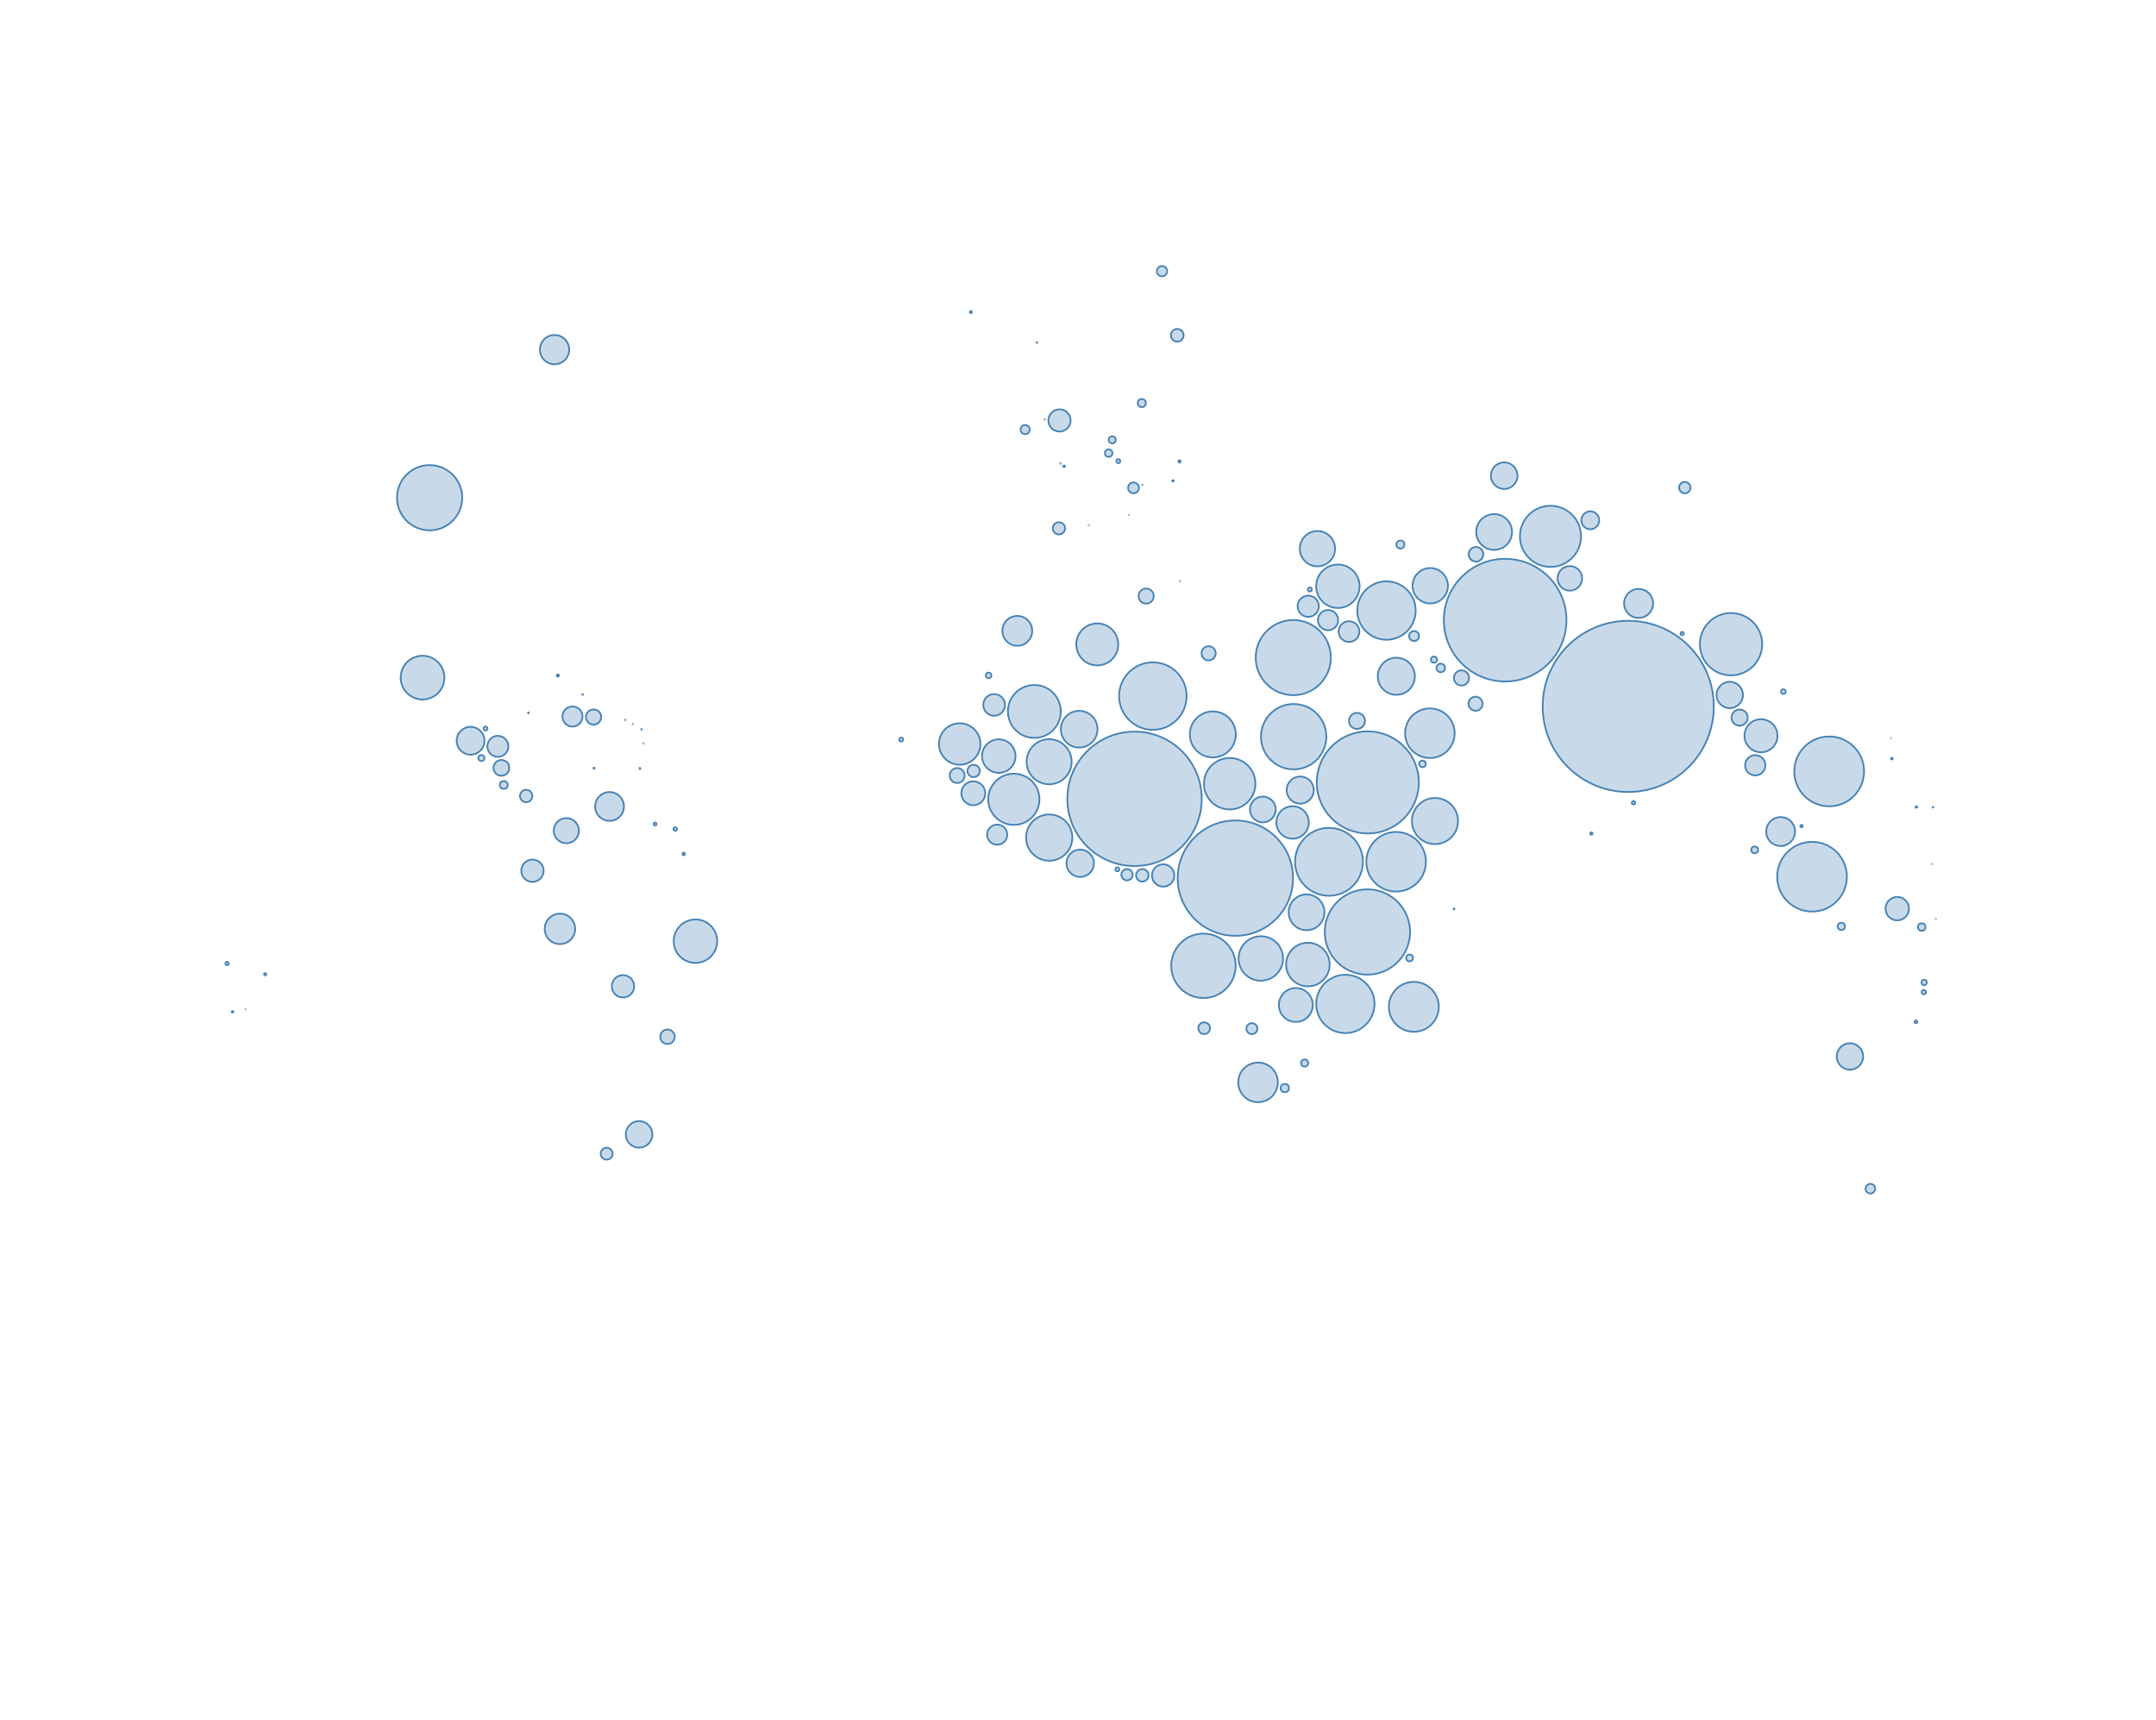 <svg class="dorling-svg" width="1260" height="1005"><circle class="Norway Europe-and-Northern-America" r="3.012" cx="679.099" cy="158.456" fill="steelblue" fill-opacity="0.3" stroke="steelblue"></circle><circle class="Sweden Europe-and-Northern-America" r="3.713" cx="687.999" cy="195.899" fill="steelblue" fill-opacity="0.3" stroke="steelblue"></circle><circle class="Germany Europe-and-Northern-America" r="-6.38" cx="669.933" cy="262.251" fill="steelblue" fill-opacity="0.3" stroke="steelblue"></circle><circle class="Netherlands Europe-and-Northern-America" r="2.046" cx="650.001" cy="256.999" fill="steelblue" fill-opacity="0.3" stroke="steelblue"></circle><circle class="Russia Europe-and-Northern-America" r="-10.679" cx="930.162" cy="200.783" fill="steelblue" fill-opacity="0.3" stroke="steelblue"></circle><circle class="Cambodia Eastern-and-South-Eastern-Asia" r="5.925" cx="1025.798" cy="447.146" fill="steelblue" fill-opacity="0.3" stroke="steelblue"></circle><circle class="Croatia Europe-and-Northern-America" r="-2.625" cx="695.205" cy="294" fill="steelblue" fill-opacity="0.3" stroke="steelblue"></circle><circle class="Myanmar Eastern-and-South-Eastern-Asia" r="7.7" cx="1010.89" cy="406.056" fill="steelblue" fill-opacity="0.3" stroke="steelblue"></circle><circle class="Vietnam Eastern-and-South-Eastern-Asia" r="9.656" cx="1029.156" cy="429.889" fill="steelblue" fill-opacity="0.3" stroke="steelblue"></circle><circle class="Canada Europe-and-Northern-America" r="8.557" cx="324.083" cy="204.284" fill="steelblue" fill-opacity="0.3" stroke="steelblue"></circle><circle class="United States of America Europe-and-Northern-America" r="19.056" cx="251.072" cy="290.815" fill="steelblue" fill-opacity="0.3" stroke="steelblue"></circle><circle class="Mexico Latin-America-and-the-Caribbean" r="12.777" cx="246.942" cy="395.925" fill="steelblue" fill-opacity="0.3" stroke="steelblue"></circle><circle class="Chile Latin-America-and-the-Caribbean" r="3.48" cx="354.537" cy="674.1" fill="steelblue" fill-opacity="0.3" stroke="steelblue"></circle><circle class="Botswana Sub-Saharan-Africa" r="3.211" cx="731.602" cy="601.024" fill="steelblue" fill-opacity="0.3" stroke="steelblue"></circle><circle class="Indonesia Eastern-and-South-Eastern-Asia" r="20.366" cx="1058.98" cy="512.247" fill="steelblue" fill-opacity="0.3" stroke="steelblue"></circle><circle class="Ecuador Latin-America-and-the-Caribbean" r="6.531" cx="311.171" cy="508.755" fill="steelblue" fill-opacity="0.3" stroke="steelblue"></circle><circle class="Papua New Guinea Oceania" r="6.852" cx="1108.781" cy="530.907" fill="steelblue" fill-opacity="0.3" stroke="steelblue"></circle><circle class="Panama Latin-America-and-the-Caribbean" r="3.626" cx="307.493" cy="465.094" fill="steelblue" fill-opacity="0.3" stroke="steelblue"></circle><circle class="Philippines Eastern-and-South-Eastern-Asia" r="20.399" cx="1068.995" cy="450.714" fill="steelblue" fill-opacity="0.3" stroke="steelblue"></circle><circle class="Turks and Caicos Is. Latin-America-and-the-Caribbean" r="0.274" cx="340.489" cy="405.782" fill="steelblue" fill-opacity="0.3" stroke="steelblue"></circle><circle class="Belize Latin-America-and-the-Caribbean" r="1.148" cx="283.753" cy="425.688" fill="steelblue" fill-opacity="0.3" stroke="steelblue"></circle><circle class="Japan Eastern-and-South-Eastern-Asia" r="-13.993" cx="1071.151" cy="331.651" fill="steelblue" fill-opacity="0.3" stroke="steelblue"></circle><circle class="China Eastern-and-South-Eastern-Asia" r="-32.015" cx="1003.317" cy="336.507" fill="steelblue" fill-opacity="0.3" stroke="steelblue"></circle><circle class="Finland Europe-and-Northern-America" r="-0.8" cx="718.603" cy="185.469" fill="steelblue" fill-opacity="0.3" stroke="steelblue"></circle><circle class="Greenland Europe-and-Northern-America" r="-0.137" cx="515.469" cy="118.752" fill="steelblue" fill-opacity="0.3" stroke="steelblue"></circle><circle cx="676.624" cy="927.53" fill="steelblue" fill-opacity="0.3" stroke="steelblue"></circle><circle cx="188.184" cy="611.248" fill="steelblue" fill-opacity="0.3" stroke="steelblue"></circle><circle class="Fr. Polynesia Oceania" r="0.643" cx="154.971" cy="569.257" fill="steelblue" fill-opacity="0.3" stroke="steelblue"></circle><circle cx="883.338" cy="732.004" fill="steelblue" fill-opacity="0.3" stroke="steelblue"></circle><circle class="Seychelles Sub-Saharan-Africa" r="0.322" cx="849.747" cy="531.077" fill="steelblue" fill-opacity="0.3" stroke="steelblue"></circle><circle class="Kiribati Oceania" r="0.751" cx="399.595" cy="498.957" fill="steelblue" fill-opacity="0.3" stroke="steelblue"></circle><circle class="Marshall Is. Oceania" r="0.274" cx="1129.706" cy="471.611" fill="steelblue" fill-opacity="0.3" stroke="steelblue"></circle><circle class="India Central-and-Southern-Asia" r="50" cx="951.566" cy="412.737" fill="steelblue" fill-opacity="0.3" stroke="steelblue"></circle><circle class="Venezuela Latin-America-and-the-Caribbean" r="8.417" cx="356.231" cy="471.202" fill="steelblue" fill-opacity="0.3" stroke="steelblue"></circle><circle class="France Europe-and-Northern-America" r="3.579" cx="618.863" cy="308.693" fill="steelblue" fill-opacity="0.3" stroke="steelblue"></circle><circle class="Honduras Latin-America-and-the-Caribbean" r="6.141" cx="290.953" cy="436.077" fill="steelblue" fill-opacity="0.3" stroke="steelblue"></circle><circle cx="235.339" cy="436.198" fill="steelblue" fill-opacity="0.3" stroke="steelblue"></circle><circle class="British Virgin Is. Latin-America-and-the-Caribbean" r="0.194" cx="365.451" cy="420.601" fill="steelblue" fill-opacity="0.3" stroke="steelblue"></circle><circle class="Cuba Latin-America-and-the-Caribbean" r="-3.401" cx="316.145" cy="406.531" fill="steelblue" fill-opacity="0.3" stroke="steelblue"></circle><circle class="Bahamas Latin-America-and-the-Caribbean" r="0.643" cx="326.006" cy="394.696" fill="steelblue" fill-opacity="0.3" stroke="steelblue"></circle><circle class="Bermuda Europe-and-Northern-America" r="-0.274" cx="372.45" cy="356.925" fill="steelblue" fill-opacity="0.3" stroke="steelblue"></circle><circle class="Greece Europe-and-Northern-America" r="-3.508" cx="723.555" cy="324.29" fill="steelblue" fill-opacity="0.3" stroke="steelblue"></circle><circle class="Italy Europe-and-Northern-America" r="-8.077" cx="678.626" cy="305.655" fill="steelblue" fill-opacity="0.3" stroke="steelblue"></circle><circle class="Isle of Man Europe-and-Northern-America" r="0.168" cx="610.534" cy="245.025" fill="steelblue" fill-opacity="0.3" stroke="steelblue"></circle><circle class="United Kingdom Europe-and-Northern-America" r="6.502" cx="619.18" cy="245.673" fill="steelblue" fill-opacity="0.3" stroke="steelblue"></circle><circle cx="701.552" cy="211.677" fill="steelblue" fill-opacity="0.3" stroke="steelblue"></circle><circle class="Faeroe Is. Europe-and-Northern-America" r="0.257" cx="605.955" cy="200.132" fill="steelblue" fill-opacity="0.3" stroke="steelblue"></circle><circle cx="926.165" cy="534.487" fill="steelblue" fill-opacity="0.3" stroke="steelblue"></circle><circle class="Fiji Oceania" r="1.265" cx="1124.302" cy="579.686" fill="steelblue" fill-opacity="0.3" stroke="steelblue"></circle><circle class="Cook Is. Oceania" r="0.097" cx="143.524" cy="589.621" fill="steelblue" fill-opacity="0.3" stroke="steelblue"></circle><circle class="Tuvalu Oceania" r="0.137" cx="1131.278" cy="536.998" fill="steelblue" fill-opacity="0.3" stroke="steelblue"></circle><circle class="Maldives Central-and-Southern-Asia" r="0.693" cx="930.021" cy="487.026" fill="steelblue" fill-opacity="0.3" stroke="steelblue"></circle><circle class="Micronesia Oceania" r="0.465" cx="1119.985" cy="471.545" fill="steelblue" fill-opacity="0.3" stroke="steelblue"></circle><circle class="Tonga Oceania" r="0.485" cx="135.886" cy="591.164" fill="steelblue" fill-opacity="0.3" stroke="steelblue"></circle><circle class="Vanuatu Oceania" r="1.558" cx="1124.519" cy="574.016" fill="steelblue" fill-opacity="0.3" stroke="steelblue"></circle><circle class="Bahrain Northern-Africa-and-Western-Asia" r="1.799" cx="838.024" cy="385.41" fill="steelblue" fill-opacity="0.3" stroke="steelblue"></circle><circle cx="130.325" cy="541.915" fill="steelblue" fill-opacity="0.3" stroke="steelblue"></circle><circle class="Palau Oceania" r="-0.097" cx="1092.301" cy="470.587" fill="steelblue" fill-opacity="0.3" stroke="steelblue"></circle><circle cx="830.076" cy="447.698" fill="steelblue" fill-opacity="0.3" stroke="steelblue"></circle><circle class="Macao Eastern-and-South-Eastern-Asia" r="1.362" cx="1042.214" cy="404.108" fill="steelblue" fill-opacity="0.3" stroke="steelblue"></circle><circle class="Australia Australia-and-New-Zealand" r="7.708" cx="1081.142" cy="617.279" fill="steelblue" fill-opacity="0.3" stroke="steelblue"></circle><circle class="Egypt Northern-Africa-and-Western-Asia" r="21.946" cx="755.811" cy="384.225" fill="steelblue" fill-opacity="0.3" stroke="steelblue"></circle><circle class="Dem. Rep. Congo Sub-Saharan-Africa" r="33.699" cx="721.967" cy="513.088" fill="steelblue" fill-opacity="0.3" stroke="steelblue"></circle><circle class="Chad Sub-Saharan-Africa" r="13.433" cx="708.797" cy="429.101" fill="steelblue" fill-opacity="0.3" stroke="steelblue"></circle><circle class="Oman Northern-Africa-and-Western-Asia" r="4.116" cx="862.33" cy="411.178" fill="steelblue" fill-opacity="0.3" stroke="steelblue"></circle><circle class="Kazakhstan Central-and-Southern-Asia" r="7.761" cx="879.078" cy="277.93" fill="steelblue" fill-opacity="0.3" stroke="steelblue"></circle><circle class="Lebanon Northern-Africa-and-Western-Asia" r="-2.565" cx="775.11" cy="352.6" fill="steelblue" fill-opacity="0.3" stroke="steelblue"></circle><circle class="Syria Northern-Africa-and-Western-Asia" r="12.689" cx="781.88" cy="342.541" fill="steelblue" fill-opacity="0.3" stroke="steelblue"></circle><circle class="United Arab Emirates Northern-Africa-and-Western-Asia" r="4.429" cx="854.114" cy="396.111" fill="steelblue" fill-opacity="0.3" stroke="steelblue"></circle><circle class="Estonia Europe-and-Northern-America" r="-1.208" cx="721.866" cy="220.099" fill="steelblue" fill-opacity="0.3" stroke="steelblue"></circle><circle class="Latvia Europe-and-Northern-America" r="-2.051" cx="721.117" cy="230.506" fill="steelblue" fill-opacity="0.3" stroke="steelblue"></circle><circle class="Lithuania Europe-and-Northern-America" r="-2.394" cx="718.559" cy="239.088" fill="steelblue" fill-opacity="0.3" stroke="steelblue"></circle><circle class="Macedonia Europe-and-Northern-America" r="-1.348" cx="717.437" cy="311.64" fill="steelblue" fill-opacity="0.3" stroke="steelblue"></circle><circle class="Albania Europe-and-Northern-America" r="-1.926" cx="711.092" cy="313.904" fill="steelblue" fill-opacity="0.3" stroke="steelblue"></circle><circle class="Azerbaijan Northern-Africa-and-Western-Asia" r="2.346" cx="818.428" cy="318.165" fill="steelblue" fill-opacity="0.3" stroke="steelblue"></circle><circle class="Georgia Northern-Africa-and-Western-Asia" r="-1.866" cx="801.835" cy="308.758" fill="steelblue" fill-opacity="0.3" stroke="steelblue"></circle><circle class="Armenia Northern-Africa-and-Western-Asia" r="-1.436" cx="808.635" cy="318.175" fill="steelblue" fill-opacity="0.3" stroke="steelblue"></circle><circle class="Brazil Latin-America-and-the-Caribbean" r="12.702" cx="406.424" cy="549.918" fill="steelblue" fill-opacity="0.3" stroke="steelblue"></circle><circle class="Ireland Europe-and-Northern-America" r="2.658" cx="599.109" cy="250.988" fill="steelblue" fill-opacity="0.3" stroke="steelblue"></circle><circle class="Sierra Leone Sub-Saharan-Africa" r="6.989" cx="568.819" cy="463.494" fill="steelblue" fill-opacity="0.3" stroke="steelblue"></circle><circle class="Guinea Sub-Saharan-Africa" r="9.783" cx="583.696" cy="441.773" fill="steelblue" fill-opacity="0.3" stroke="steelblue"></circle><circle class="Central African Rep. Sub-Saharan-Africa" r="7.52" cx="738.019" cy="472.963" fill="steelblue" fill-opacity="0.3" stroke="steelblue"></circle><circle class="Sudan Northern-Africa-and-Western-Asia" r="19.09" cx="756.033" cy="430.437" fill="steelblue" fill-opacity="0.3" stroke="steelblue"></circle><circle class="Djibouti Sub-Saharan-Africa" r="1.94" cx="831.32" cy="446.318" fill="steelblue" fill-opacity="0.3" stroke="steelblue"></circle><circle class="Zambia Sub-Saharan-Africa" r="12.992" cx="736.851" cy="560.019" fill="steelblue" fill-opacity="0.3" stroke="steelblue"></circle><circle class="Austria Europe-and-Northern-America" r="0.423" cx="685.469" cy="280.948" fill="steelblue" fill-opacity="0.3" stroke="steelblue"></circle><circle class="Liechtenstein Europe-and-Northern-America" r="0.168" cx="667.603" cy="283.284" fill="steelblue" fill-opacity="0.3" stroke="steelblue"></circle><circle class="Nigeria Sub-Saharan-Africa" r="39.265" cx="663.045" cy="466.745" fill="steelblue" fill-opacity="0.3" stroke="steelblue"></circle><circle class="Benin Sub-Saharan-Africa" r="10.717" cx="630.687" cy="426.063" fill="steelblue" fill-opacity="0.3" stroke="steelblue"></circle><circle class="Slovenia Europe-and-Northern-America" r="-1.027" cx="688.593" cy="288.596" fill="steelblue" fill-opacity="0.3" stroke="steelblue"></circle><circle class="Hungary Europe-and-Northern-America" r="-2.899" cx="706.165" cy="283.157" fill="steelblue" fill-opacity="0.3" stroke="steelblue"></circle><circle class="Thailand Eastern-and-South-Eastern-Asia" r="-5.728" cx="1014.325" cy="435.844" fill="steelblue" fill-opacity="0.3" stroke="steelblue"></circle><circle class="San Marino Europe-and-Northern-America" r="-0.137" cx="679.831" cy="299.8" fill="steelblue" fill-opacity="0.3" stroke="steelblue"></circle><circle class="Dominican Rep. Latin-America-and-the-Caribbean" r="4.45" cx="346.892" cy="418.944" fill="steelblue" fill-opacity="0.3" stroke="steelblue"></circle><circle class="Haiti Latin-America-and-the-Caribbean" r="5.869" cx="334.576" cy="418.65" fill="steelblue" fill-opacity="0.3" stroke="steelblue"></circle><circle class="Kuwait Northern-Africa-and-Western-Asia" r="2.91" cx="826.422" cy="371.634" fill="steelblue" fill-opacity="0.3" stroke="steelblue"></circle><circle class="Iraq Northern-Africa-and-Western-Asia" r="17.059" cx="810.279" cy="356.733" fill="steelblue" fill-opacity="0.3" stroke="steelblue"></circle><circle class="Andorra Europe-and-Northern-America" r="0.137" cx="636.303" cy="306.878" fill="steelblue" fill-opacity="0.3" stroke="steelblue"></circle><circle cx="713.831" cy="306.727" fill="steelblue" fill-opacity="0.3" stroke="steelblue"></circle><circle class="Rwanda Sub-Saharan-Africa" r="9.487" cx="755.424" cy="480.547" fill="steelblue" fill-opacity="0.3" stroke="steelblue"></circle><circle class="Uganda Sub-Saharan-Africa" r="19.829" cx="776.67" cy="503.55" fill="steelblue" fill-opacity="0.3" stroke="steelblue"></circle><circle class="Serbia Europe-and-Northern-America" r="-3.792" cx="712.852" cy="298.347" fill="steelblue" fill-opacity="0.3" stroke="steelblue"></circle><circle class="Montenegro Europe-and-Northern-America" r="-0.621" cx="707.265" cy="305.64" fill="steelblue" fill-opacity="0.3" stroke="steelblue"></circle><circle class="El Salvador Latin-America-and-the-Caribbean" r="1.783" cx="281.339" cy="442.906" fill="steelblue" fill-opacity="0.3" stroke="steelblue"></circle><circle class="Belgium Europe-and-Northern-America" r="2.195" cx="647.92" cy="264.768" fill="steelblue" fill-opacity="0.3" stroke="steelblue"></circle><circle class="Switzerland Europe-and-Northern-America" r="3.178" cx="662.455" cy="285.055" fill="steelblue" fill-opacity="0.3" stroke="steelblue"></circle><circle class="Bosnia and Herz. Europe-and-Northern-America" r="-2.267" cx="700.951" cy="298.603" fill="steelblue" fill-opacity="0.3" stroke="steelblue"></circle><circle class="Slovakia Europe-and-Northern-America" r="-1.558" cx="705.803" cy="275.06" fill="steelblue" fill-opacity="0.3" stroke="steelblue"></circle><circle class="Czechia Europe-and-Northern-America" r="0.679" cx="689.329" cy="269.611" fill="steelblue" fill-opacity="0.3" stroke="steelblue"></circle><circle class="Bulgaria Europe-and-Northern-America" r="-4.028" cx="730.934" cy="305.731" fill="steelblue" fill-opacity="0.3" stroke="steelblue"></circle><circle class="Romania Europe-and-Northern-America" r="-4.222" cx="728.451" cy="289.958" fill="steelblue" fill-opacity="0.3" stroke="steelblue"></circle><circle class="Moldova Europe-and-Northern-America" r="-0.834" cx="741.117" cy="282.988" fill="steelblue" fill-opacity="0.3" stroke="steelblue"></circle><circle class="Ukraine Europe-and-Northern-America" r="-10.04" cx="750.375" cy="272.65" fill="steelblue" fill-opacity="0.3" stroke="steelblue"></circle><circle class="Iran Central-and-Southern-Asia" r="10.337" cx="835.861" cy="342.255" fill="steelblue" fill-opacity="0.3" stroke="steelblue"></circle><circle class="Tanzania Sub-Saharan-Africa" r="24.924" cx="799.139" cy="544.552" fill="steelblue" fill-opacity="0.3" stroke="steelblue"></circle><circle class="Burundi Sub-Saharan-Africa" r="10.455" cx="763.571" cy="533.058" fill="steelblue" fill-opacity="0.3" stroke="steelblue"></circle><circle class="Ethiopia Sub-Saharan-Africa" r="29.812" cx="799.356" cy="457.159" fill="steelblue" fill-opacity="0.3" stroke="steelblue"></circle><circle class="S. Sudan Sub-Saharan-Africa" r="7.932" cx="759.866" cy="461.649" fill="steelblue" fill-opacity="0.3" stroke="steelblue"></circle><circle class="Gabon Sub-Saharan-Africa" r="3.652" cx="667.595" cy="511.43" fill="steelblue" fill-opacity="0.3" stroke="steelblue"></circle><circle class="Ghana Sub-Saharan-Africa" r="13.513" cx="613.172" cy="489.4" fill="steelblue" fill-opacity="0.3" stroke="steelblue"></circle><circle class="Côte d'Ivoire Sub-Saharan-Africa" r="14.955" cx="592.501" cy="467.018" fill="steelblue" fill-opacity="0.3" stroke="steelblue"></circle><circle class="Gibraltar Europe-and-Northern-America" r="-0.097" cx="607.846" cy="338.593" fill="steelblue" fill-opacity="0.3" stroke="steelblue"></circle><circle class="Spain Europe-and-Northern-America" r="-5.364" cx="615.1" cy="318.479" fill="steelblue" fill-opacity="0.3" stroke="steelblue"></circle><circle class="Guatemala Latin-America-and-the-Caribbean" r="8.126" cx="275.016" cy="432.813" fill="steelblue" fill-opacity="0.3" stroke="steelblue"></circle><circle class="Costa Rica Latin-America-and-the-Caribbean" r="2.3" cx="294.418" cy="458.653" fill="steelblue" fill-opacity="0.3" stroke="steelblue"></circle><circle class="Colombia Latin-America-and-the-Caribbean" r="7.35" cx="330.982" cy="485.348" fill="steelblue" fill-opacity="0.3" stroke="steelblue"></circle><circle class="Uzbekistan Central-and-Southern-Asia" r="10.462" cx="873.194" cy="310.838" fill="steelblue" fill-opacity="0.3" stroke="steelblue"></circle><circle class="Afghanistan Central-and-Southern-Asia" r="17.854" cx="906.126" cy="313.376" fill="steelblue" fill-opacity="0.3" stroke="steelblue"></circle><circle class="Jordan Northern-Africa-and-Western-Asia" r="6.06" cx="788.382" cy="369.038" fill="steelblue" fill-opacity="0.3" stroke="steelblue"></circle><circle class="Yemen Northern-Africa-and-Western-Asia" r="14.487" cx="835.646" cy="428.407" fill="steelblue" fill-opacity="0.3" stroke="steelblue"></circle><circle class="Algeria Northern-Africa-and-Western-Asia" r="12.255" cx="641.256" cy="376.519" fill="steelblue" fill-opacity="0.3" stroke="steelblue"></circle><circle class="Mauritania Sub-Saharan-Africa" r="6.346" cx="580.997" cy="411.876" fill="steelblue" fill-opacity="0.3" stroke="steelblue"></circle><circle class="Senegal Sub-Saharan-Africa" r="12.115" cx="560.87" cy="434.698" fill="steelblue" fill-opacity="0.3" stroke="steelblue"></circle><circle class="Guinea-Bissau Sub-Saharan-Africa" r="3.61" cx="569.003" cy="450.448" fill="steelblue" fill-opacity="0.3" stroke="steelblue"></circle><circle class="Somalia Sub-Saharan-Africa" r="13.472" cx="838.616" cy="479.728" fill="steelblue" fill-opacity="0.3" stroke="steelblue"></circle><circle class="Kenya Sub-Saharan-Africa" r="17.411" cx="815.911" cy="503.514" fill="steelblue" fill-opacity="0.3" stroke="steelblue"></circle><circle class="Cameroon Sub-Saharan-Africa" r="15.026" cx="718.639" cy="457.924" fill="steelblue" fill-opacity="0.3" stroke="steelblue"></circle><circle class="Eq. Guinea Sub-Saharan-Africa" r="3.303" cx="658.65" cy="511.095" fill="steelblue" fill-opacity="0.3" stroke="steelblue"></circle><circle class="Namibia Sub-Saharan-Africa" r="3.427" cx="703.739" cy="600.767" fill="steelblue" fill-opacity="0.3" stroke="steelblue"></circle><circle class="Gambia Sub-Saharan-Africa" r="4.375" cx="559.385" cy="453.129" fill="steelblue" fill-opacity="0.3" stroke="steelblue"></circle><circle class="Togo Sub-Saharan-Africa" r="8.003" cx="631.278" cy="504.404" fill="steelblue" fill-opacity="0.3" stroke="steelblue"></circle><circle class="Burkina Faso Sub-Saharan-Africa" r="13.162" cx="613.122" cy="445.068" fill="steelblue" fill-opacity="0.3" stroke="steelblue"></circle><circle class="Malawi Sub-Saharan-Africa" r="12.732" cx="764.342" cy="563.574" fill="steelblue" fill-opacity="0.3" stroke="steelblue"></circle><circle class="Mozambique Sub-Saharan-Africa" r="17.038" cx="786.25" cy="586.582" fill="steelblue" fill-opacity="0.3" stroke="steelblue"></circle><circle class="Hong Kong Eastern-and-South-Eastern-Asia" r="-2.18" cx="1043.407" cy="403.07" fill="steelblue" fill-opacity="0.3" stroke="steelblue"></circle><circle class="Cyprus Northern-Africa-and-Western-Asia" r="1.184" cx="765.497" cy="344.419" fill="steelblue" fill-opacity="0.3" stroke="steelblue"></circle><circle class="Congo Sub-Saharan-Africa" r="6.528" cx="679.772" cy="511.515" fill="steelblue" fill-opacity="0.3" stroke="steelblue"></circle><circle class="Qatar Northern-Africa-and-Western-Asia" r="2.481" cx="842.016" cy="390.258" fill="steelblue" fill-opacity="0.3" stroke="steelblue"></circle><circle class="South Korea Eastern-and-South-Eastern-Asia" r="-7.415" cx="1056.247" cy="337.406" fill="steelblue" fill-opacity="0.3" stroke="steelblue"></circle><circle class="Turkey Northern-Africa-and-Western-Asia" r="10.305" cx="769.927" cy="320.591" fill="steelblue" fill-opacity="0.3" stroke="steelblue"></circle><circle class="Trinidad and Tobago Latin-America-and-the-Caribbean" r="-0.566" cx="375.055" cy="456.474" fill="steelblue" fill-opacity="0.3" stroke="steelblue"></circle><circle class="Grenada Latin-America-and-the-Caribbean" r="0.336" cx="373.955" cy="448.991" fill="steelblue" fill-opacity="0.3" stroke="steelblue"></circle><circle class="Barbados Latin-America-and-the-Caribbean" r="-0.35" cx="382.09" cy="444.443" fill="steelblue" fill-opacity="0.3" stroke="steelblue"></circle><circle class="St. Vin. and Gren. Latin-America-and-the-Caribbean" r="-0.168" cx="375.922" cy="444.261" fill="steelblue" fill-opacity="0.3" stroke="steelblue"></circle><circle class="Saint Lucia Latin-America-and-the-Caribbean" r="-0.097" cx="376.975" cy="441.242" fill="steelblue" fill-opacity="0.3" stroke="steelblue"></circle><circle class="Dominica Latin-America-and-the-Caribbean" r="0.137" cx="375.974" cy="434.387" fill="steelblue" fill-opacity="0.3" stroke="steelblue"></circle><circle class="Antigua and Barb. Latin-America-and-the-Caribbean" r="0.238" cx="374.975" cy="426.124" fill="steelblue" fill-opacity="0.3" stroke="steelblue"></circle><circle class="St. Kitts and Nevis Latin-America-and-the-Caribbean" r="-0.097" cx="371.602" cy="426.183" fill="steelblue" fill-opacity="0.3" stroke="steelblue"></circle><circle class="Anguilla Latin-America-and-the-Caribbean" r="0" cx="370.57" cy="420.957" fill="steelblue" fill-opacity="0.3" stroke="steelblue"></circle><circle class="Jamaica Latin-America-and-the-Caribbean" r="-1.735" cx="320.124" cy="422.216" fill="steelblue" fill-opacity="0.3" stroke="steelblue"></circle><circle class="Mauritius Sub-Saharan-Africa" r="-0.806" cx="869.2" cy="592.089" fill="steelblue" fill-opacity="0.3" stroke="steelblue"></circle><circle class="Malta Europe-and-Northern-America" r="0.137" cx="689.597" cy="339.614" fill="steelblue" fill-opacity="0.3" stroke="steelblue"></circle><circle class="Singapore Eastern-and-South-Eastern-Asia" r="1.983" cx="1025.44" cy="496.542" fill="steelblue" fill-opacity="0.3" stroke="steelblue"></circle><circle class="Samoa Oceania" r="0.975" cx="132.708" cy="562.964" fill="steelblue" fill-opacity="0.3" stroke="steelblue"></circle><circle class="Nauru Oceania" r="0.137" cx="1129.233" cy="504.786" fill="steelblue" fill-opacity="0.3" stroke="steelblue"></circle><circle class="New Zealand Australia-and-New-Zealand" r="2.822" cx="1093.069" cy="694.534" fill="steelblue" fill-opacity="0.3" stroke="steelblue"></circle><circle class="Peru Latin-America-and-the-Caribbean" r="8.896" cx="327.239" cy="542.728" fill="steelblue" fill-opacity="0.3" stroke="steelblue"></circle><circle class="Nicaragua Latin-America-and-the-Caribbean" r="4.619" cx="293.035" cy="448.666" fill="steelblue" fill-opacity="0.3" stroke="steelblue"></circle><circle class="Madagascar Sub-Saharan-Africa" r="14.589" cx="826.265" cy="588.275" fill="steelblue" fill-opacity="0.3" stroke="steelblue"></circle><circle class="Eritrea Sub-Saharan-Africa" r="4.69" cx="793.043" cy="421.207" fill="steelblue" fill-opacity="0.3" stroke="steelblue"></circle><circle class="Libya Northern-Africa-and-Western-Asia" r="4.146" cx="706.34" cy="381.718" fill="steelblue" fill-opacity="0.3" stroke="steelblue"></circle><circle class="Cabo Verde Sub-Saharan-Africa" r="1.152" cx="526.673" cy="432.113" fill="steelblue" fill-opacity="0.3" stroke="steelblue"></circle><circle class="South Africa Sub-Saharan-Africa" r="11.577" cx="735.223" cy="632.418" fill="steelblue" fill-opacity="0.3" stroke="steelblue"></circle><circle class="Iceland Europe-and-Northern-America" r="0.614" cx="567.416" cy="182.381" fill="steelblue" fill-opacity="0.3" stroke="steelblue"></circle><circle class="Liberia Sub-Saharan-Africa" r="5.89" cx="582.772" cy="487.687" fill="steelblue" fill-opacity="0.3" stroke="steelblue"></circle><circle class="Morocco Northern-Africa-and-Western-Asia" r="8.717" cx="594.535" cy="368.603" fill="steelblue" fill-opacity="0.3" stroke="steelblue"></circle><circle class="Pakistan Central-and-Southern-Asia" r="35.826" cx="879.632" cy="362.35" fill="steelblue" fill-opacity="0.3" stroke="steelblue"></circle><circle class="Malaysia Eastern-and-South-Eastern-Asia" r="8.438" cx="1040.638" cy="485.866" fill="steelblue" fill-opacity="0.3" stroke="steelblue"></circle><circle class="Denmark Europe-and-Northern-America" r="2.372" cx="667.292" cy="235.501" fill="steelblue" fill-opacity="0.3" stroke="steelblue"></circle><circle class="Tunisia Northern-Africa-and-Western-Asia" r="4.423" cx="669.831" cy="348.288" fill="steelblue" fill-opacity="0.3" stroke="steelblue"></circle><circle class="Saudi Arabia Northern-Africa-and-Western-Asia" r="10.834" cx="816.025" cy="395.13" fill="steelblue" fill-opacity="0.3" stroke="steelblue"></circle><circle class="Bangladesh Central-and-Southern-Asia" r="18.206" cx="1011.634" cy="376.396" fill="steelblue" fill-opacity="0.3" stroke="steelblue"></circle><circle class="North Korea Eastern-and-South-Eastern-Asia" r="-0.834" cx="1048.932" cy="318.851" fill="steelblue" fill-opacity="0.3" stroke="steelblue"></circle><circle class="Turkmenistan Central-and-Southern-Asia" r="4.278" cx="862.584" cy="323.851" fill="steelblue" fill-opacity="0.3" stroke="steelblue"></circle><circle class="Angola Sub-Saharan-Africa" r="18.822" cx="703.312" cy="564.318" fill="steelblue" fill-opacity="0.3" stroke="steelblue"></circle><circle class="Portugal Europe-and-Northern-America" r="-3.083" cx="594.935" cy="321.644" fill="steelblue" fill-opacity="0.3" stroke="steelblue"></circle><circle class="Argentina Latin-America-and-the-Caribbean" r="7.761" cx="373.489" cy="662.809" fill="steelblue" fill-opacity="0.3" stroke="steelblue"></circle><circle class="New Caledonia Oceania" r="0.782" cx="1119.696" cy="597.014" fill="steelblue" fill-opacity="0.3" stroke="steelblue"></circle><circle class="Guyana Latin-America-and-the-Caribbean" r="0.846" cx="382.85" cy="481.466" fill="steelblue" fill-opacity="0.3" stroke="steelblue"></circle><circle class="Sri Lanka Central-and-Southern-Asia" r="0.994" cx="954.635" cy="469.052" fill="steelblue" fill-opacity="0.3" stroke="steelblue"></circle><circle class="Curaçao Latin-America-and-the-Caribbean" r="0.363" cx="347.125" cy="448.838" fill="steelblue" fill-opacity="0.3" stroke="steelblue"></circle><circle class="Aruba Latin-America-and-the-Caribbean" r="-0.336" cx="343.607" cy="447.386" fill="steelblue" fill-opacity="0.3" stroke="steelblue"></circle><circle class="Taiwan Eastern-and-South-Eastern-Asia" r="-3.534" cx="1057.467" cy="396.819" fill="steelblue" fill-opacity="0.3" stroke="steelblue"></circle><circle class="St. Pierre and Miquelon Europe-and-Northern-America" r="-0.097" cx="416.393" cy="284.359" fill="steelblue" fill-opacity="0.3" stroke="steelblue"></circle><circle class="U.S. Virgin Is. Latin-America-and-the-Caribbean" r="-0.455" cx="364.137" cy="423.088" fill="steelblue" fill-opacity="0.3" stroke="steelblue"></circle><circle class="St-Barthélemy Latin-America-and-the-Caribbean" r="-0.097" cx="371.7" cy="424.012" fill="steelblue" fill-opacity="0.3" stroke="steelblue"></circle><circle class="Puerto Rico Latin-America-and-the-Caribbean" r="-2.214" cx="358.174" cy="421.903" fill="steelblue" fill-opacity="0.3" stroke="steelblue"></circle><circle class="Cayman Is. Latin-America-and-the-Caribbean" r="0.307" cx="308.827" cy="416.505" fill="steelblue" fill-opacity="0.3" stroke="steelblue"></circle><circle cx="890.477" cy="753.511" fill="steelblue" fill-opacity="0.3" stroke="steelblue"></circle><circle class="Saint Helena Sub-Saharan-Africa" r="-0.137" cx="586.424" cy="611.921" fill="steelblue" fill-opacity="0.3" stroke="steelblue"></circle><circle class="Comoros Sub-Saharan-Africa" r="2.002" cx="823.778" cy="559.704" fill="steelblue" fill-opacity="0.3" stroke="steelblue"></circle><circle class="São Tomé and Principe Sub-Saharan-Africa" r="1.16" cx="652.997" cy="507.963" fill="steelblue" fill-opacity="0.3" stroke="steelblue"></circle><circle class="Jersey Europe-and-Northern-America" r="0.495" cx="621.873" cy="272.459" fill="steelblue" fill-opacity="0.3" stroke="steelblue"></circle><circle class="Guernsey Europe-and-Northern-America" r="0.194" cx="619.789" cy="270.76" fill="steelblue" fill-opacity="0.3" stroke="steelblue"></circle><circle cx="1112.681" cy="632.624" fill="steelblue" fill-opacity="0.3" stroke="steelblue"></circle><circle class="Wallis and Futuna Is. Oceania" r="0" cx="129.888" cy="563.91" fill="steelblue" fill-opacity="0.3" stroke="steelblue"></circle><circle class="Solomon Is. Oceania" r="2.206" cx="1123.084" cy="541.654" fill="steelblue" fill-opacity="0.3" stroke="steelblue"></circle><circle class="Timor-Leste Eastern-and-South-Eastern-Asia" r="2.15" cx="1076.106" cy="541.266" fill="steelblue" fill-opacity="0.3" stroke="steelblue"></circle><circle cx="497.171" cy="762.135" fill="steelblue" fill-opacity="0.3" stroke="steelblue"></circle><circle class="Falkland Is. Latin-America-and-the-Caribbean" r="0" cx="412.347" cy="746.142" fill="steelblue" fill-opacity="0.3" stroke="steelblue"></circle><circle class="Niue Oceania" r="0" cx="136.557" cy="586.809" fill="steelblue" fill-opacity="0.3" stroke="steelblue"></circle><circle class="American Samoa Oceania" r="-0.336" cx="133.213" cy="565.554" fill="steelblue" fill-opacity="0.3" stroke="steelblue"></circle><circle class="Guam Oceania" r="0.495" cx="1105.6" cy="443.269" fill="steelblue" fill-opacity="0.3" stroke="steelblue"></circle><circle class="N. Mariana Is. Oceania" r="0.097" cx="1105.176" cy="431.207" fill="steelblue" fill-opacity="0.3" stroke="steelblue"></circle><circle class="Uruguay Latin-America-and-the-Caribbean" r="-0.91" cx="404.477" cy="650.388" fill="steelblue" fill-opacity="0.3" stroke="steelblue"></circle><circle class="Bolivia Latin-America-and-the-Caribbean" r="6.536" cx="364.087" cy="576.284" fill="steelblue" fill-opacity="0.3" stroke="steelblue"></circle><circle class="Israel Northern-Africa-and-Western-Asia" r="6.205" cx="764.555" cy="354.221" fill="steelblue" fill-opacity="0.3" stroke="steelblue"></circle><circle class="Palestine Northern-Africa-and-Western-Asia" r="5.919" cx="776.12" cy="362.328" fill="steelblue" fill-opacity="0.3" stroke="steelblue"></circle><circle class="Bhutan Central-and-Southern-Asia" r="0.965" cx="983.087" cy="370.172" fill="steelblue" fill-opacity="0.3" stroke="steelblue"></circle><circle class="Belarus Europe-and-Northern-America" r="-3.327" cx="735.093" cy="249.042" fill="steelblue" fill-opacity="0.3" stroke="steelblue"></circle><circle class="St-Martin Latin-America-and-the-Caribbean" r="0.168" cx="369.885" cy="423.014" fill="steelblue" fill-opacity="0.3" stroke="steelblue"></circle><circle class="Sint Maarten Latin-America-and-the-Caribbean" r="-0.217" cx="371.711" cy="422.326" fill="steelblue" fill-opacity="0.3" stroke="steelblue"></circle><circle class="Mongolia Eastern-and-South-Eastern-Asia" r="3.332" cx="984.617" cy="284.913" fill="steelblue" fill-opacity="0.3" stroke="steelblue"></circle><circle class="Luxembourg Europe-and-Northern-America" r="1.172" cx="653.574" cy="269.427" fill="steelblue" fill-opacity="0.3" stroke="steelblue"></circle><circle class="Laos Eastern-and-South-Eastern-Asia" r="4.73" cx="1016.673" cy="419.274" fill="steelblue" fill-opacity="0.3" stroke="steelblue"></circle><circle class="Kyrgyzstan Central-and-Southern-Asia" r="5.228" cx="929.388" cy="304.002" fill="steelblue" fill-opacity="0.3" stroke="steelblue"></circle><circle class="Poland Europe-and-Northern-America" r="-5.606" cx="703.827" cy="256.737" fill="steelblue" fill-opacity="0.3" stroke="steelblue"></circle><circle class="Tajikistan Central-and-Southern-Asia" r="7.177" cx="917.435" cy="337.931" fill="steelblue" fill-opacity="0.3" stroke="steelblue"></circle><circle class="Mali Sub-Saharan-Africa" r="15.456" cx="604.492" cy="415.691" fill="steelblue" fill-opacity="0.3" stroke="steelblue"></circle><circle class="Zimbabwe Sub-Saharan-Africa" r="9.911" cx="757.308" cy="587.194" fill="steelblue" fill-opacity="0.3" stroke="steelblue"></circle><circle class="Brunei Eastern-and-South-Eastern-Asia" r="0.719" cx="1052.833" cy="482.69" fill="steelblue" fill-opacity="0.3" stroke="steelblue"></circle><circle class="Monaco Europe-and-Northern-America" r="0.097" cx="659.698" cy="300.807" fill="steelblue" fill-opacity="0.3" stroke="steelblue"></circle><circle class="eSwatini Sub-Saharan-Africa" r="2.083" cx="762.462" cy="621.108" fill="steelblue" fill-opacity="0.3" stroke="steelblue"></circle><circle class="Suriname Latin-America-and-the-Caribbean" r="1.036" cx="394.586" cy="484.376" fill="steelblue" fill-opacity="0.3" stroke="steelblue"></circle><circle class="Paraguay Latin-America-and-the-Caribbean" r="4.235" cx="390.086" cy="605.773" fill="steelblue" fill-opacity="0.3" stroke="steelblue"></circle><circle class="Nepal Central-and-Southern-Asia" r="8.472" cx="957.618" cy="352.567" fill="steelblue" fill-opacity="0.3" stroke="steelblue"></circle><circle class="Lesotho Sub-Saharan-Africa" r="2.419" cx="750.87" cy="635.744" fill="steelblue" fill-opacity="0.3" stroke="steelblue"></circle><circle class="Niger Sub-Saharan-Africa" r="19.718" cx="673.744" cy="406.708" fill="steelblue" fill-opacity="0.3" stroke="steelblue"></circle><circle class="W. Sahara Northern-Africa-and-Western-Asia" r="1.641" cx="577.763" cy="394.637" fill="steelblue" fill-opacity="0.3" stroke="steelblue"></circle><circle class="Montserrat Latin-America-and-the-Caribbean" r="-0.097" cx="373.317" cy="428.567" fill="steelblue" fill-opacity="0.3" stroke="steelblue"></circle></svg>